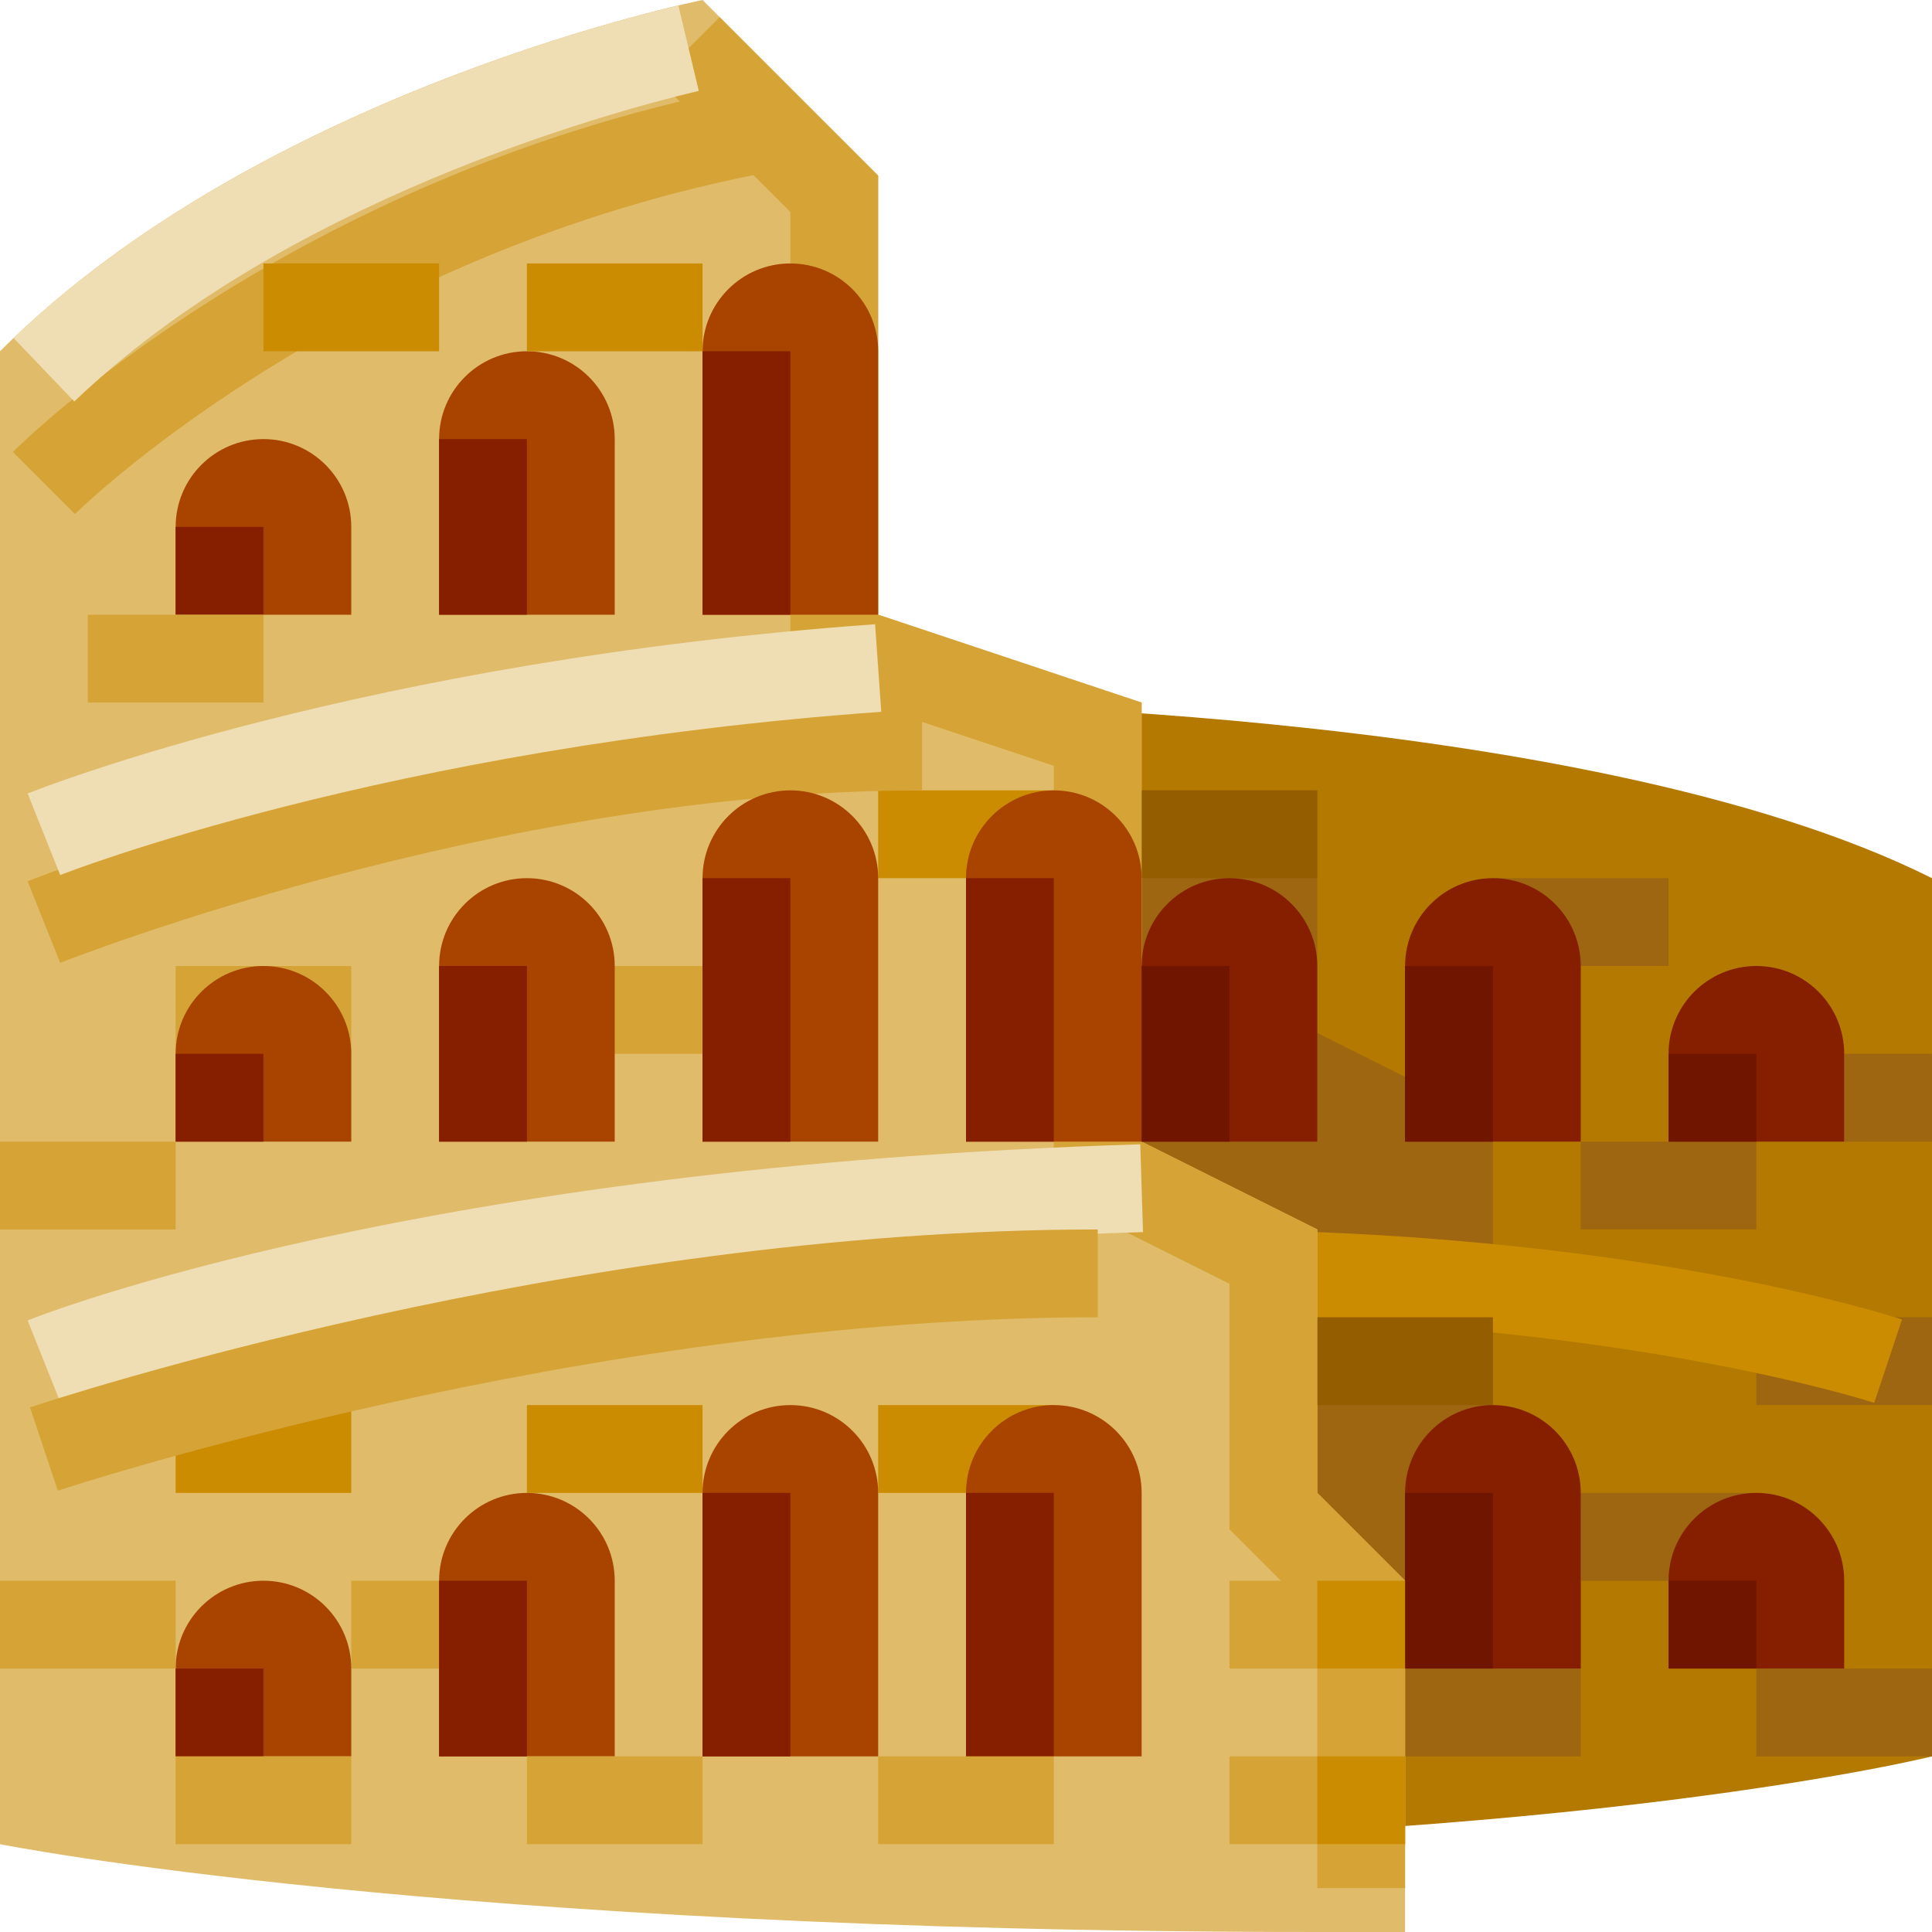 <svg height="469.333pt" viewBox="0 0 469.333 469.333" width="469.333pt" xmlns="http://www.w3.org/2000/svg"><path d="m213.332 170.668s170.668 0 256 42.664v213.336s-85.332 21.332-256 21.332zm0 0" fill="#b37900"/><path d="m426.668 320h42.664v21.332h-42.664zm0 0" fill="#9e6611"/><path d="m384 426.668h-42.668v-42.668l-21.332-21.332v-64l-42.668-21.336v-85.332h42.668v58.957l42.668 21.336v72.707l21.332 21.332zm0 0" fill="#9e6611"/><path d="m455.293 340.793c-.625-.211-63.898-20.793-167.293-20.793v-21.332c107.168 0 171.355 20.988 174.043 21.883zm0 0" fill="#cb8c01"/><path d="m320 469.332h21.332v-85.332l-21.332-21.332v-64.004l-42.668-21.332v-106.664l-64-21.336v-106.664l-42.668-42.668s-106.664 21.332-170.664 85.332v362.668s106.668 21.332 320 21.332zm0 0" fill="#e0bb69"/><path d="m128 234.668h42.668v21.332h-42.668zm0 0" fill="#d6a436"/><path d="m213.332 192h42.668v21.332h-42.668zm0 0" fill="#cb8c01"/><path d="m42.668 234.668h42.664v21.332h-42.664zm0 0" fill="#d6a436"/><path d="m85.332 384h42.668v21.332h-42.668zm0 0" fill="#d6a436"/><path d="m298.668 384h42.664v21.332h-42.664zm0 0" fill="#d6a436"/><path d="m42.668 341.332h42.664v21.336h-42.664zm0 0" fill="#cb8c01"/><path d="m128 341.332h42.668v21.336h-42.668zm0 0" fill="#cb8c01"/><path d="m213.332 341.332h42.668v21.336h-42.668zm0 0" fill="#cb8c01"/><path d="m277.332 192h42.668v21.332h-42.668zm0 0" fill="#935d00"/><path d="m320 320h42.668v21.332h-42.668zm0 0" fill="#935d00"/><path d="m426.668 405.332h42.664v21.336h-42.664zm0 0" fill="#9e6611"/><path d="m384 362.668h42.668v21.332h-42.668zm0 0" fill="#9e6611"/><path d="m384 277.332h42.668v21.336h-42.668zm0 0" fill="#9e6611"/><path d="m448 256h21.332v21.332h-21.332zm0 0" fill="#9e6611"/><path d="m362.668 213.332h42.664v21.336h-42.664zm0 0" fill="#9e6611"/><path d="m18.207 124.875-15.082-15.082c2.707-2.711 67.543-66.531 176.125-88.25l4.168 20.914c-102.312 20.469-164.586 81.805-165.211 82.418zm0 0" fill="#d6a436"/><path d="m14.625 233.906-7.918-19.812c4.438-1.77 109.812-43.426 217.293-43.426v21.332c-103.27 0-208.332 41.488-209.375 41.906zm0 0" fill="#d6a436"/><path d="m341.332 458.668h-21.332v-65.836l-21.332-21.332v-59.645l-42.668-21.336v-104.477l-64-21.336v-113.207l-32.27-32.262 15.082-15.082 38.52 38.512v106.664l64 21.336v106.664l42.668 21.336v64l21.332 21.332zm0 0" fill="#d6a436"/><path d="m18.043 97.531-14.75-15.418c54.625-52.227 137.414-75.039 161.5-80.789l4.957 20.75c-22.77 5.438-100.957 26.938-151.707 75.457zm0 0" fill="#efddb4"/><path d="m64 384c11.781 0 21.332 9.551 21.332 21.332v21.336h-42.664v-21.336c0-11.781 9.551-21.332 21.332-21.332zm0 0" fill="#a84400"/><path d="m128 362.668c11.781 0 21.332 9.551 21.332 21.332v42.668h-42.664v-42.668c0-11.781 9.551-21.332 21.332-21.332zm0 0" fill="#a84400"/><path d="m192 341.332c11.781 0 21.332 9.551 21.332 21.336v64h-42.664v-64c0-11.785 9.551-21.336 21.332-21.336zm0 0" fill="#a84400"/><path d="m256 341.332c11.781 0 21.332 9.551 21.332 21.336v64h-42.664v-64c0-11.785 9.551-21.336 21.332-21.336zm0 0" fill="#a84400"/><path d="m448 405.332h-42.668v-21.332c0-11.781 9.551-21.332 21.336-21.332 11.781 0 21.332 9.551 21.332 21.332zm0 0" fill="#851f00"/><path d="m384 405.332h-42.668v-42.664c0-11.785 9.551-21.336 21.336-21.336 11.781 0 21.332 9.551 21.332 21.336zm0 0" fill="#851f00"/><path d="m448 277.332h-42.668v-21.332c0-11.781 9.551-21.332 21.336-21.332 11.781 0 21.332 9.551 21.332 21.332zm0 0" fill="#851f00"/><path d="m384 277.332h-42.668v-42.664c0-11.785 9.551-21.336 21.336-21.336 11.781 0 21.332 9.551 21.332 21.336zm0 0" fill="#851f00"/><path d="m320 277.332h-42.668v-42.664c0-11.785 9.551-21.336 21.336-21.336 11.781 0 21.332 9.551 21.332 21.336zm0 0" fill="#851f00"/><path d="m64 234.668c11.781 0 21.332 9.551 21.332 21.332v21.332h-42.664v-21.332c0-11.781 9.551-21.332 21.332-21.332zm0 0" fill="#a84400"/><path d="m128 213.332c11.781 0 21.332 9.551 21.332 21.336v42.664h-42.664v-42.664c0-11.785 9.551-21.336 21.332-21.336zm0 0" fill="#a84400"/><path d="m192 192c11.781 0 21.332 9.551 21.332 21.332v64h-42.664v-64c0-11.781 9.551-21.332 21.332-21.332zm0 0" fill="#a84400"/><path d="m277.332 213.332c0-11.781-9.551-21.332-21.332-21.332s-21.332 9.551-21.332 21.332v64h42.664" fill="#a84400"/><path d="m64 106.668c11.781 0 21.332 9.551 21.332 21.332v21.332h-42.664v-21.332c0-11.781 9.551-21.332 21.332-21.332zm0 0" fill="#a84400"/><path d="m128 85.332c11.781 0 21.332 9.551 21.332 21.336v42.664h-42.664v-42.664c0-11.785 9.551-21.336 21.332-21.336zm0 0" fill="#a84400"/><path d="m192 64c11.781 0 21.332 9.551 21.332 21.332v64h-42.664v-64c0-11.781 9.551-21.332 21.332-21.332zm0 0" fill="#a84400"/><path d="m14.625 340.574-7.918-19.812c3.812-1.523 95.48-37.449 270.293-42.781l.668 21.332c-171.086 5.207-262.148 40.895-263.043 41.262zm0 0" fill="#efddb4"/><path d="m14.625 212.574-7.918-19.812c3.273-1.312 81.812-32.262 205.875-41.117l1.5 21.273c-120.457 8.613-198.688 39.344-199.457 39.656zm0 0" fill="#efddb4"/><path d="m106.668 234.668h21.332v42.664h-21.332zm0 0" fill="#851f00"/><path d="m277.332 234.668h21.336v42.664h-21.336zm0 0" fill="#701600"/><path d="m341.332 234.668h21.336v42.664h-21.336zm0 0" fill="#701600"/><path d="m341.332 362.668h21.336v42.664h-21.336zm0 0" fill="#701600"/><g fill="#851f00"><path d="m106.668 106.668h21.332v42.664h-21.332zm0 0"/><path d="m170.668 85.332h21.332v64h-21.332zm0 0"/><path d="m170.668 213.332h21.332v64h-21.332zm0 0"/><path d="m170.668 362.668h21.332v64h-21.332zm0 0"/><path d="m234.668 362.668h21.332v64h-21.332zm0 0"/><path d="m234.668 213.332h21.332v64h-21.332zm0 0"/><path d="m106.668 384h21.332v42.668h-21.332zm0 0"/><path d="m42.668 405.332h21.332v21.336h-21.332zm0 0"/><path d="m42.668 256h21.332v21.332h-21.332zm0 0"/><path d="m42.668 128h21.332v21.332h-21.332zm0 0"/></g><path d="m405.332 256h21.336v21.332h-21.336zm0 0" fill="#701600"/><path d="m405.332 384h21.336v21.332h-21.336zm0 0" fill="#701600"/><path d="m14.043 362.125-6.75-20.238c5.289-1.773 131.125-43.219 259.375-43.219v21.332c-124.711 0-251.355 41.699-252.625 42.125zm0 0" fill="#d6a436"/><path d="m0 384h42.668v21.332h-42.668zm0 0" fill="#d6a436"/><path d="m42.668 426.668h42.664v21.332h-42.664zm0 0" fill="#d6a436"/><path d="m0 277.332h42.668v21.336h-42.668zm0 0" fill="#d6a436"/><path d="m21.332 149.332h42.668v21.336h-42.668zm0 0" fill="#d6a436"/><path d="m128 64h42.668v21.332h-42.668zm0 0" fill="#cb8c01"/><path d="m64 64h42.668v21.332h-42.668zm0 0" fill="#cb8c01"/><path d="m128 426.668h42.668v21.332h-42.668zm0 0" fill="#d6a436"/><path d="m213.332 426.668h42.668v21.332h-42.668zm0 0" fill="#d6a436"/><path d="m298.668 426.668h42.664v21.332h-42.664zm0 0" fill="#d6a436"/><path d="m320 384h21.332v21.332h-21.332zm0 0" fill="#cb8c01"/><path d="m320 426.668h21.332v21.332h-21.332zm0 0" fill="#cb8c01"/></svg>